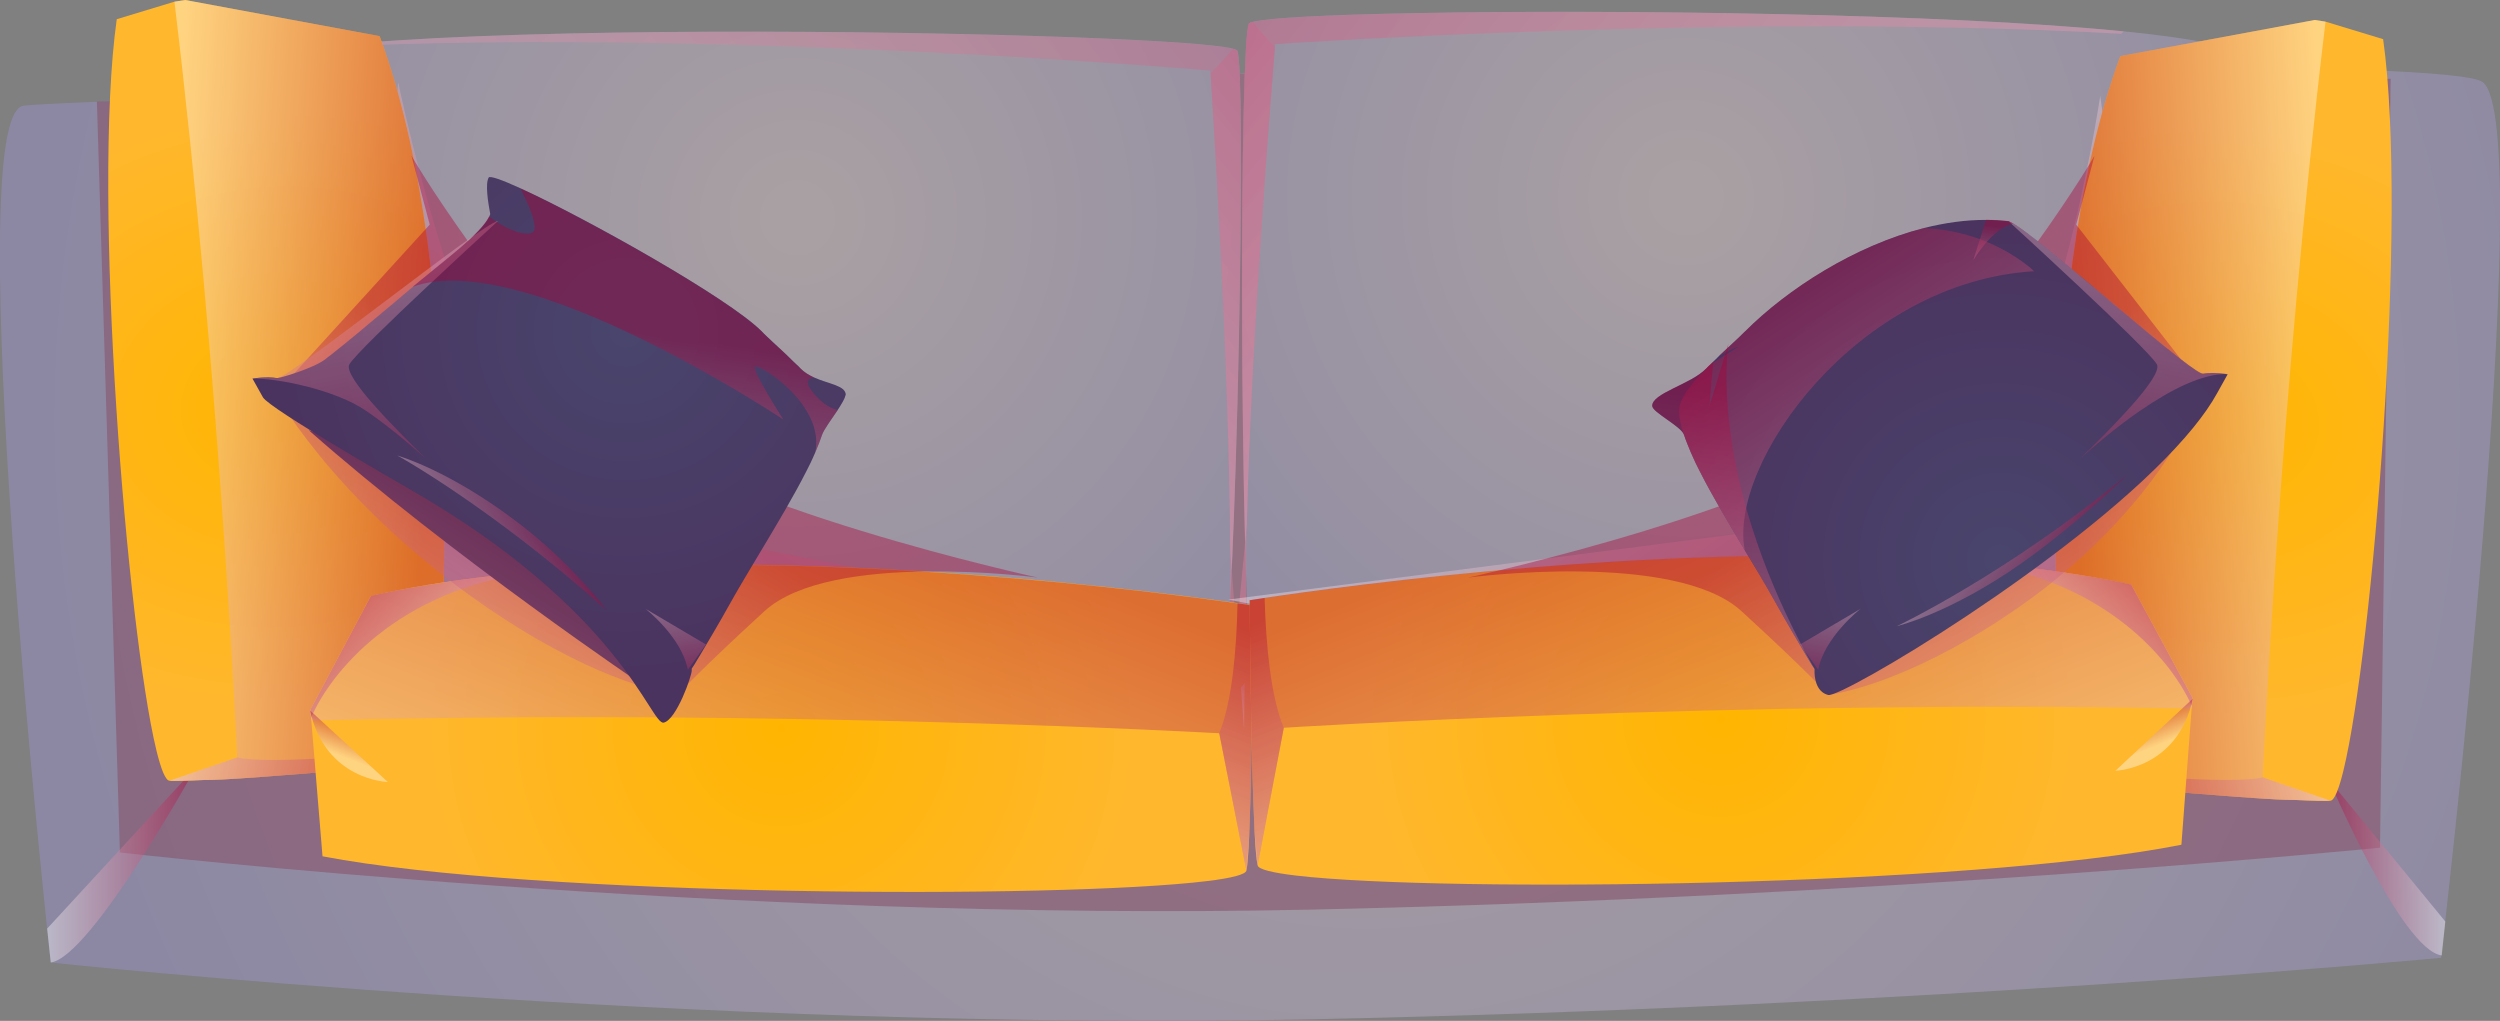 <?xml version="1.0" encoding="UTF-8"?>
<svg xmlns="http://www.w3.org/2000/svg" xmlns:xlink="http://www.w3.org/1999/xlink" viewBox="0 0 222.7 90.94">
  <rect x="0" y="0" width="222.7" height="90.94" fill="#808080" stroke="none"/>
  <defs>
    <style>
      .cls-1 {
        fill: url(#_Áåçûìÿííûé_ãðàäèåíò_271-16);
      }

      .cls-1, .cls-2, .cls-3, .cls-4, .cls-5, .cls-6, .cls-7, .cls-8, .cls-9, .cls-10, .cls-11, .cls-12, .cls-13, .cls-14, .cls-15, .cls-16, .cls-17, .cls-18, .cls-19, .cls-20, .cls-21, .cls-22, .cls-23, .cls-24, .cls-25, .cls-26, .cls-27, .cls-28, .cls-29, .cls-30, .cls-31, .cls-32, .cls-33, .cls-34 {
        mix-blend-mode: multiply;
      }

      .cls-1, .cls-2, .cls-3, .cls-4, .cls-5, .cls-7, .cls-8, .cls-9, .cls-10, .cls-11, .cls-12, .cls-13, .cls-14, .cls-15, .cls-16, .cls-17, .cls-18, .cls-19, .cls-21, .cls-22, .cls-23, .cls-24, .cls-26, .cls-27, .cls-28, .cls-29, .cls-30, .cls-31, .cls-32, .cls-34 {
        opacity: .4;
      }

      .cls-2 {
        fill: url(#_Áåçûìÿííûé_ãðàäèåíò_271-32);
      }

      .cls-3 {
        fill: url(#_Áåçûìÿííûé_ãðàäèåíò_271-31);
      }

      .cls-35 {
        fill: url(#_Áåçûìÿííûé_ãðàäèåíò_42-2);
      }

      .cls-4 {
        fill: url(#_Áåçûìÿííûé_ãðàäèåíò_271-7);
      }

      .cls-5 {
        fill: url(#_Áåçûìÿííûé_ãðàäèåíò_271-21);
      }

      .cls-6 {
        fill: url(#_Áåçûìÿííûé_ãðàäèåíò_271-19);
      }

      .cls-6, .cls-20, .cls-25 {
        opacity: .6;
      }

      .cls-7 {
        fill: url(#_Áåçûìÿííûé_ãðàäèåíò_271-30);
      }

      .cls-36 {
        fill: url(#_Áåçûìÿííûé_ãðàäèåíò_42);
      }

      .cls-8 {
        fill: url(#_Áåçûìÿííûé_ãðàäèåíò_271-9);
      }

      .cls-9 {
        fill: url(#_Áåçûìÿííûé_ãðàäèåíò_271-12);
      }

      .cls-10 {
        fill: url(#_Áåçûìÿííûé_ãðàäèåíò_271-5);
      }

      .cls-11 {
        fill: url(#_Áåçûìÿííûé_ãðàäèåíò_271-28);
      }

      .cls-37 {
        fill: #39274c;
      }

      .cls-38 {
        fill: url(#_Áåçûìÿííûé_ãðàäèåíò_215-2);
      }

      .cls-39 {
        isolation: isolate;
      }

      .cls-12 {
        fill: url(#_Áåçûìÿííûé_ãðàäèåíò_271-10);
      }

      .cls-40 {
        fill: url(#_Áåçûìÿííûé_ãðàäèåíò_42-4);
      }

      .cls-13 {
        fill: url(#_Áåçûìÿííûé_ãðàäèåíò_271);
      }

      .cls-14 {
        fill: url(#_Áåçûìÿííûé_ãðàäèåíò_271-22);
      }

      .cls-15 {
        fill: url(#_Áåçûìÿííûé_ãðàäèåíò_271-11);
      }

      .cls-16 {
        fill: url(#_Áåçûìÿííûé_ãðàäèåíò_271-20);
      }

      .cls-41 {
        fill: url(#_Áåçûìÿííûé_ãðàäèåíò_9-2);
      }

      .cls-17 {
        fill: url(#_Áåçûìÿííûé_ãðàäèåíò_271-33);
      }

      .cls-18 {
        fill: url(#_Áåçûìÿííûé_ãðàäèåíò_271-2);
      }

      .cls-42 {
        fill: url(#_Áåçûìÿííûé_ãðàäèåíò_9);
      }

      .cls-19 {
        fill: url(#_Áåçûìÿííûé_ãðàäèåíò_271-23);
      }

      .cls-20 {
        fill: url(#_Áåçûìÿííûé_ãðàäèåíò_271-15);
      }

      .cls-43 {
        fill: url(#_Áåçûìÿííûé_ãðàäèåíò_42-3);
      }

      .cls-21 {
        fill: url(#_Áåçûìÿííûé_ãðàäèåíò_271-24);
      }

      .cls-44 {
        fill: url(#_Áåçûìÿííûé_ãðàäèåíò_215-3);
      }

      .cls-22 {
        fill: url(#_Áåçûìÿííûé_ãðàäèåíò_271-4);
      }

      .cls-23 {
        fill: url(#_Áåçûìÿííûé_ãðàäèåíò_271-14);
      }

      .cls-45 {
        fill: url(#_Áåçûìÿííûé_ãðàäèåíò_215);
      }

      .cls-24 {
        fill: url(#_Áåçûìÿííûé_ãðàäèåíò_271-8);
      }

      .cls-25 {
        fill: #88546d;
      }

      .cls-26 {
        fill: url(#_Áåçûìÿííûé_ãðàäèåíò_271-26);
      }

      .cls-27 {
        fill: url(#_Áåçûìÿííûé_ãðàäèåíò_271-27);
      }

      .cls-28 {
        fill: url(#_Áåçûìÿííûé_ãðàäèåíò_271-17);
      }

      .cls-29 {
        fill: url(#_Áåçûìÿííûé_ãðàäèåíò_271-25);
      }

      .cls-30 {
        fill: url(#_Áåçûìÿííûé_ãðàäèåíò_271-6);
      }

      .cls-31 {
        fill: url(#_Áåçûìÿííûé_ãðàäèåíò_271-18);
      }

      .cls-32 {
        fill: url(#_Áåçûìÿííûé_ãðàäèåíò_271-13);
      }

      .cls-33 {
        fill: url(#_Áåçûìÿííûé_ãðàäèåíò_271-3);
        opacity: .5;
      }

      .cls-34 {
        fill: url(#_Áåçûìÿííûé_ãðàäèåíò_271-29);
      }
    </style>
    <radialGradient id="_Áåçûìÿííûé_ãðàäèåíò_215" data-name="Áåçûìÿííûé ãðàäèåíò 215" cx="121.81" cy="37.36" fx="121.81" fy="37.36" r="120.15" gradientUnits="userSpaceOnUse">
      <stop offset=".03" stop-color="#a9a0a3"/>
      <stop offset=".99" stop-color="#8c88a3"/>
    </radialGradient>
    <radialGradient id="_Áåçûìÿííûé_ãðàäèåíò_215-2" data-name="Áåçûìÿííûé ãðàäèåíò 215" cx="71.04" cy="19.4" fx="71.04" fy="19.4" r="67.09" xlink:href="#_Áåçûìÿííûé_ãðàäèåíò_215"/>
    <linearGradient id="_Áåçûìÿííûé_ãðàäèåíò_271" data-name="Áåçûìÿííûé ãðàäèåíò 271" x1="-24.58" y1="108.51" x2="198.97" y2="-68.43" gradientUnits="userSpaceOnUse">
      <stop offset="0" stop-color="#fff"/>
      <stop offset=".98" stop-color="#aa0038"/>
    </linearGradient>
    <linearGradient id="_Áåçûìÿííûé_ãðàäèåíò_271-2" data-name="Áåçûìÿííûé ãðàäèåíò 271" x1="57.28" y1="69.1" x2="164.43" y2="-15.71" xlink:href="#_Áåçûìÿííûé_ãðàäèåíò_271"/>
    <radialGradient id="_Áåçûìÿííûé_ãðàäèåíò_215-3" data-name="Áåçûìÿííûé ãðàäèåíò 215" cx="-1374.33" cy="5.13" fx="-1374.33" fy="5.13" r="67.1" gradientTransform="translate(-1223.82 -11.75) rotate(-178.99) scale(1 -1)" xlink:href="#_Áåçûìÿííûé_ãðàäèåíò_215"/>
    <linearGradient id="_Áåçûìÿííûé_ãðàäèåíò_271-3" data-name="Áåçûìÿííûé ãðàäèåíò 271" x1="-1469.96" y1="94.25" x2="-1246.39" y2="-82.7" gradientTransform="translate(-1223.82 -11.75) rotate(-178.99) scale(1 -1)" xlink:href="#_Áåçûìÿííûé_ãðàäèåíò_271"/>
    <linearGradient id="_Áåçûìÿííûé_ãðàäèåíò_271-4" data-name="Áåçûìÿííûé ãðàäèåíò 271" x1="-1388.09" y1="54.83" x2="-1280.94" y2="-29.98" gradientTransform="translate(-1223.82 -11.75) rotate(-178.99) scale(1 -1)" xlink:href="#_Áåçûìÿííûé_ãðàäèåíò_271"/>
    <linearGradient id="_Áåçûìÿííûé_ãðàäèåíò_271-5" data-name="Áåçûìÿííûé ãðàäèåíò 271" x1="143.3" y1="23.76" x2="180.4" y2="77.73" xlink:href="#_Áåçûìÿííûé_ãðàäèåíò_271"/>
    <linearGradient id="_Áåçûìÿííûé_ãðàäèåíò_271-6" data-name="Áåçûìÿííûé ãðàäèåíò 271" x1="88.75" y1="5.79" x2="45.38" y2="83.45" xlink:href="#_Áåçûìÿííûé_ãðàäèåíò_271"/>
    <linearGradient id="_Áåçûìÿííûé_ãðàäèåíò_271-7" data-name="Áåçûìÿííûé ãðàäèåíò 271" x1="4.2" y1="77.03" x2="17.49" y2="77.03" xlink:href="#_Áåçûìÿííûé_ãðàäèåíò_271"/>
    <linearGradient id="_Áåçûìÿííûé_ãðàäèåíò_271-8" data-name="Áåçûìÿííûé ãðàäèåíò 271" x1="-1135.66" y1="77.27" x2="-1125.28" y2="77.27" gradientTransform="translate(-917.83) rotate(-180) scale(1 -1)" xlink:href="#_Áåçûìÿííûé_ãðàäèåíò_271"/>
    <radialGradient id="_Áåçûìÿííûé_ãðàäèåíò_42" data-name="Áåçûìÿííûé ãðàäèåíò 42" cx="424.53" cy="-469.88" fx="424.53" fy="-469.88" r="31.52" gradientTransform="translate(696.8 -272.18) rotate(95.03) scale(.83 -1)" gradientUnits="userSpaceOnUse">
      <stop offset="0" stop-color="#ffb500"/>
      <stop offset="1" stop-color="#ffb72d"/>
    </radialGradient>
    <linearGradient id="_Áåçûìÿííûé_ãðàäèåíò_271-9" data-name="Áåçûìÿííûé ãðàäèåíò 271" x1="-1204.23" y1="36.46" x2="-1179.67" y2="37.96" gradientTransform="translate(-995.79) rotate(-180) scale(1 -1)" xlink:href="#_Áåçûìÿííûé_ãðàäèåíò_271"/>
    <linearGradient id="_Áåçûìÿííûé_ãðàäèåíò_271-10" data-name="Áåçûìÿííûé ãðàäèåíò 271" x1="458.37" y1="-450.3" x2="469.34" y2="-478.36" gradientTransform="translate(696.8 -272.18) rotate(95.03) scale(.83 -1)" xlink:href="#_Áåçûìÿííûé_ãðàäèåíò_271"/>
    <radialGradient id="_Áåçûìÿííûé_ãðàäèåíò_42-2" data-name="Áåçûìÿííûé ãðàäèåíò 42" cx="551.58" cy="-1683.78" fx="551.58" fy="-1683.78" r="31.52" gradientTransform="translate(-1692.59 -272.18) rotate(84.97) scale(.83 1)" xlink:href="#_Áåçûìÿííûé_ãðàäèåíò_42"/>
    <linearGradient id="_Áåçûìÿííûé_ãðàäèåíò_271-11" data-name="Áåçûìÿííûé ãðàäèåíò 271" x1="14.25" y1="34.68" x2="38.81" y2="36.18" xlink:href="#_Áåçûìÿííûé_ãðàäèåíò_271"/>
    <linearGradient id="_Áåçûìÿííûé_ãðàäèåíò_271-12" data-name="Áåçûìÿííûé ãðàäèåíò 271" x1="585.43" y1="-1664.2" x2="596.4" y2="-1692.25" gradientTransform="translate(-1692.59 -272.18) rotate(84.97) scale(.83 1)" xlink:href="#_Áåçûìÿííûé_ãðàäèåíò_271"/>
    <radialGradient id="_Áåçûìÿííûé_ãðàäèåíò_42-3" data-name="Áåçûìÿííûé ãðàäèåíò 42" cx="69.61" cy="64.87" fx="69.61" fy="64.87" r="31.41" gradientTransform="matrix(1,0,0,1,0,0)" xlink:href="#_Áåçûìÿííûé_ãðàäèåíò_42"/>
    <linearGradient id="_Áåçûìÿííûé_ãðàäèåíò_271-13" data-name="Áåçûìÿííûé ãðàäèåíò 271" x1="59.84" y1="94.68" x2="79.65" y2="44.01" xlink:href="#_Áåçûìÿííûé_ãðàäèåíò_271"/>
    <linearGradient id="_Áåçûìÿííûé_ãðàäèåíò_271-14" data-name="Áåçûìÿííûé ãðàäèåíò 271" x1="103.28" y1="84.45" x2="114.25" y2="56.4" xlink:href="#_Áåçûìÿííûé_ãðàäèåíò_271"/>
    <linearGradient id="_Áåçûìÿííûé_ãðàäèåíò_271-15" data-name="Áåçûìÿííûé ãðàäèåíò 271" x1="44.83" y1="63.72" x2="27.68" y2="48.54" xlink:href="#_Áåçûìÿííûé_ãðàäèåíò_271"/>
    <linearGradient id="_Áåçûìÿííûé_ãðàäèåíò_271-16" data-name="Áåçûìÿííûé ãðàäèåíò 271" x1="30.69" y1="67.49" x2="31.73" y2="64.82" xlink:href="#_Áåçûìÿííûé_ãðàäèåíò_271"/>
    <radialGradient id="_Áåçûìÿííûé_ãðàäèåíò_42-4" data-name="Áåçûìÿííûé ãðàäèåíò 42" cx="-1280.96" cy="68.74" fx="-1280.96" fy="68.74" r="31.41" gradientTransform="translate(-1128.1 4.48) rotate(179.59) scale(1 -1)" xlink:href="#_Áåçûìÿííûé_ãðàäèåíò_42"/>
    <linearGradient id="_Áåçûìÿííûé_ãðàäèåíò_271-17" data-name="Áåçûìÿííûé ãðàäèåíò 271" x1="-1290.73" y1="98.55" x2="-1270.92" y2="47.88" gradientTransform="translate(-1128.1 4.48) rotate(179.59) scale(1 -1)" xlink:href="#_Áåçûìÿííûé_ãðàäèåíò_271"/>
    <linearGradient id="_Áåçûìÿííûé_ãðàäèåíò_271-18" data-name="Áåçûìÿííûé ãðàäèåíò 271" x1="-1247.29" y1="88.32" x2="-1236.32" y2="60.26" gradientTransform="translate(-1128.1 4.48) rotate(179.59) scale(1 -1)" xlink:href="#_Áåçûìÿííûé_ãðàäèåíò_271"/>
    <linearGradient id="_Áåçûìÿííûé_ãðàäèåíò_271-19" data-name="Áåçûìÿííûé ãðàäèåíò 271" x1="-1305.74" y1="67.59" x2="-1322.89" y2="52.41" gradientTransform="translate(-1128.1 4.48) rotate(179.59) scale(1 -1)" xlink:href="#_Áåçûìÿííûé_ãðàäèåíò_271"/>
    <linearGradient id="_Áåçûìÿííûé_ãðàäèåíò_271-20" data-name="Áåçûìÿííûé ãðàäèåíò 271" x1="-1319.89" y1="71.37" x2="-1318.84" y2="68.69" gradientTransform="translate(-1128.1 4.48) rotate(179.59) scale(1 -1)" xlink:href="#_Áåçûìÿííûé_ãðàäèåíò_271"/>
    <linearGradient id="_Áåçûìÿííûé_ãðàäèåíò_271-21" data-name="Áåçûìÿííûé ãðàäèåíò 271" x1="106.15" y1="66.6" x2="115.72" y2="59.02" xlink:href="#_Áåçûìÿííûé_ãðàäèåíò_271"/>
    <linearGradient id="_Áåçûìÿííûé_ãðàäèåíò_271-22" data-name="Áåçûìÿííûé ãðàäèåíò 271" x1="-73.33" y1="-2089.53" x2="-100.25" y2="-2054.64" gradientTransform="translate(-1800.83 -564.81) rotate(109.96)" xlink:href="#_Áåçûìÿííûé_ãðàäèåíò_271"/>
    <radialGradient id="_Áåçûìÿííûé_ãðàäèåíò_9" data-name="Áåçûìÿííûé ãðàäèåíò 9" cx="-97.79" cy="-2069.95" fx="-97.79" fy="-2069.95" r="29.58" gradientTransform="translate(-1800.83 -564.81) rotate(109.96)" gradientUnits="userSpaceOnUse">
      <stop offset=".02" stop-color="#49456c"/>
      <stop offset=".99" stop-color="#4a335f"/>
    </radialGradient>
    <linearGradient id="_Áåçûìÿííûé_ãðàäèåíò_271-23" data-name="Áåçûìÿííûé ãðàäèåíò 271" x1="-1483.31" y1="-1830.6" x2="-1478.43" y2="-1868.84" gradientTransform="translate(-1161.52 -1917.67) rotate(-176.04)" xlink:href="#_Áåçûìÿííûé_ãðàäèåíò_271"/>
    <linearGradient id="_Áåçûìÿííûé_ãðàäèåíò_271-24" data-name="Áåçûìÿííûé ãðàäèåíò 271" x1="-1458.48" y1="-1871.82" x2="-1456.97" y2="-1883.66" gradientTransform="translate(-1161.52 -1917.67) rotate(-176.04)" xlink:href="#_Áåçûìÿííûé_ãðàäèåíò_271"/>
    <linearGradient id="_Áåçûìÿííûé_ãðàäèåíò_271-25" data-name="Áåçûìÿííûé ãðàäèåíò 271" x1="-1469.64" y1="-1846.76" x2="-1469.98" y2="-1840.56" gradientTransform="translate(-1161.52 -1917.67) rotate(-176.04)" xlink:href="#_Áåçûìÿííûé_ãðàäèåíò_271"/>
    <linearGradient id="_Áåçûìÿííûé_ãðàäèåíò_271-26" data-name="Áåçûìÿííûé ãðàäèåíò 271" x1="184.1" y1="60.79" x2="158.24" y2="21.15" xlink:href="#_Áåçûìÿííûé_ãðàäèåíò_271"/>
    <linearGradient id="_Áåçûìÿííûé_ãðàäèåíò_271-27" data-name="Áåçûìÿííûé ãðàäèåíò 271" x1="-1446.86" y1="-1901.66" x2="-1449.34" y2="-1856.53" gradientTransform="translate(-1161.52 -1917.67) rotate(-176.04)" xlink:href="#_Áåçûìÿííûé_ãðàäèåíò_271"/>
    <linearGradient id="_Áåçûìÿííûé_ãðàäèåíò_271-28" data-name="Áåçûìÿííûé ãðàäèåíò 271" x1="-100.69" y1="-2062.93" x2="-97.45" y2="-2075.37" gradientTransform="translate(-1800.83 -564.81) rotate(109.96)" xlink:href="#_Áåçûìÿííûé_ãðàäèåíò_271"/>
    <linearGradient id="_Áåçûìÿííûé_ãðàäèåíò_271-29" data-name="Áåçûìÿííûé ãðàäèåíò 271" x1="579.01" y1="-292.9" x2="552.09" y2="-258" gradientTransform="translate(112.58 -564.81) rotate(70.04) scale(1 -1)" xlink:href="#_Áåçûìÿííûé_ãðàäèåíò_271"/>
    <radialGradient id="_Áåçûìÿííûé_ãðàäèåíò_9-2" data-name="Áåçûìÿííûé ãðàäèåíò 9" cx="55.76" cy="29.5" fx="55.76" fy="29.5" r="31.29" gradientTransform="matrix(1,0,0,1,0,0)" xlink:href="#_Áåçûìÿííûé_ãðàäèåíò_9"/>
    <linearGradient id="_Áåçûìÿííûé_ãðàäèåíò_271-30" data-name="Áåçûìÿííûé ãðàäèåíò 271" x1="422.45" y1="-1962.84" x2="427.32" y2="-2001.08" gradientTransform="translate(-526.73 -1917.67) rotate(-3.96) scale(1 -1)" xlink:href="#_Áåçûìÿííûé_ãðàäèåíò_271"/>
    <linearGradient id="_Áåçûìÿííûé_ãðàäèåíò_271-31" data-name="Áåçûìÿííûé ãðàäèåíò 271" x1="448.46" y1="-2003.9" x2="449.97" y2="-2015.75" gradientTransform="translate(-526.73 -1917.67) rotate(-3.96) scale(1 -1)" xlink:href="#_Áåçûìÿííûé_ãðàäèåíò_271"/>
    <linearGradient id="_Áåçûìÿííûé_ãðàäèåíò_271-32" data-name="Áåçûìÿííûé ãðàäèåíò 271" x1="-1827.86" y1="-1503.87" x2="-1824.9" y2="-1515.24" gradientTransform="translate(-1947.43 -1236.4) rotate(-107.6) scale(1 -1)" xlink:href="#_Áåçûìÿííûé_ãðàäèåíò_271"/>
    <linearGradient id="_Áåçûìÿííûé_ãðàäèåíò_271-33" data-name="Áåçûìÿííûé ãðàäèåíò 271" x1="52.82" y1="53.98" x2="55.92" y2="29.1" xlink:href="#_Áåçûìÿííûé_ãðàäèåíò_271"/>
  </defs>
  <g class="cls-39">
    <g id="Layer_1" data-name="Layer 1">
      <g>
        <g>
          <path class="cls-45" d="m221.16,7.31c4.99,3.93-3.71,78.01-3.71,78.01,0,0-45.94,4.36-100.74,5.48-54.8,1.12-112.19-5.06-112.19-5.06,0,0-8.3-75.55-2.42-76.32,7.51-.99,214.06-6.04,219.05-2.11Z"/>
          <path class="cls-25" d="m8.63,9.04l2.05,66.9s54.25,6.22,106.07,5.09c51.82-1.13,95.26-5.52,95.26-5.52l.95-68.49-103.55-.47L8.63,9.04Z"/>
          <g>
            <path class="cls-38" d="m109.72,50.76c-.05,1.1-.1,2.17-.15,3.2v.04c-.39,7.68-.87,13.31-1.42,13.89-1.86,1.97-85.89-.7-85.89-.7,0,0-4.5-55.94-1.46-61,.65-1.07,5-1.84,11.47-2.37,16.19-1.33,45.62-1.16,63.32-.5,7.46.28,12.84.64,14.26,1.02.21.06.34.11.37.17.2.36.3,3.36.32,7.88h0c.05,9.56-.26,25.89-.81,38.37Z"/>
            <path class="cls-13" d="m109.72,50.76l.81,10.51c-.73.73-1.18-.37-1.03-4.76.03-.79.05-1.63.06-2.5v-.04c.03-1.54.03-3.19.02-4.92-.08-16.37-1.57-39.8-1.75-42.5-.01-.17-.02-.26-.02-.26,0,0-41.05-3.56-75.34-2.25l-.21-.21c16.19-1.33,45.62-1.16,63.32-.5,7.46.28,12.84.64,14.26,1.02.21.06.34.11.37.17.2.36.3,3.36.32,7.88h0c.05,9.56-.26,25.89-.81,38.37Z"/>
            <path class="cls-18" d="m109.72,50.76l-.13-1.72c-.08-16.37-1.57-39.8-1.75-42.5.55-.56,1.24-1.29,2-2.2.21.06.34.11.37.17.2.36.3,3.36.32,7.88h0c.05,9.56-.26,25.89-.81,38.37Z"/>
          </g>
          <g>
            <path class="cls-44" d="m110.91,48.37c.03,1.1.06,2.17.1,3.2v.04c.25,7.69.63,13.32,1.17,13.91,1.82,2,85.89.82,85.89.82,0,0,5.49-55.86,2.54-60.97-.63-1.08-4.97-1.93-11.42-2.58-16.16-1.61-45.59-1.96-63.3-1.62-7.46.14-12.85.41-14.27.77-.22.05-.34.1-.37.16-.2.36-.36,3.36-.46,7.88h0c-.22,9.55-.19,25.89.13,38.38Z"/>
            <path class="cls-33" d="m110.91,48.37l-1,10.49c.72.75,1.18-.35,1.11-4.74-.01-.79-.02-1.63-.02-2.51v-.04c0-1.54.02-3.19.07-4.92.37-16.37,2.28-39.76,2.5-42.46.01-.17.02-.26.02-.26,0,0,41.1-2.83,75.37-.92l.22-.21c-16.16-1.61-45.59-1.96-63.3-1.62-7.46.14-12.85.41-14.27.77-.22.05-.34.1-.37.16-.2.36-.36,3.36-.46,7.88h0c-.22,9.55-.19,25.89.13,38.38Z"/>
            <path class="cls-22" d="m110.91,48.37l.16-1.72c.37-16.37,2.28-39.76,2.5-42.46-.54-.57-1.22-1.31-1.96-2.24-.22.05-.34.1-.37.16-.2.36-.36,3.36-.46,7.88h0c-.22,9.55-.19,25.89.13,38.38Z"/>
          </g>
          <path class="cls-10" d="m172.66,45.26c9.84-5.62,14.43-36.73,14.43-36.73l8.34,61.47-86.02-16.59,63.25-8.15Z"/>
          <path class="cls-30" d="m52.06,45.82c-9.84-5.62-16.59-38.51-16.59-38.51l-5.34,59.6,82.09-9.28-60.16-11.81Z"/>
          <path class="cls-4" d="m4.52,85.74c3.59-.47,12.96-17.43,12.96-17.43l-13.28,14.41.32,3.02Z"/>
          <path class="cls-24" d="m217.51,85.11c-3.59-.47-10.06-15.67-10.06-15.67l10.38,12.65-.32,3.02Z"/>
          <g>
            <path class="cls-36" d="m184.02,69.71c19.8,1.74,19.49,1.51,20.38,1.55h.06c1.52.08,2.65.11,3.13.07.36-.03.76-1.02,1.18-2.76,2.57-10.64,5.76-49.16,3.52-65.08l-5.13-1.56-.96-.15-17.32,3.22c-8.01,21.57-5.51,56.92-4.95,63.6.06.63.09,1.01.1,1.09v.02Z"/>
            <path class="cls-8" d="m184.02,69.71c19.8,1.74,19.49,1.51,20.38,1.55h.06s3.13.07,3.13.07l-6.03-2.08s1.52-33.51,5.6-67.32l-.96-.15-17.32,3.22c-8.01,21.57-5.51,56.92-4.95,63.6,0,.09.02.18.02.26.01.11.02.2.02.29.02.19.03.33.04.42,0,.06,0,.1.01.12v.02Z"/>
            <path class="cls-12" d="m184.02,69.71c19.8,1.74,19.49,1.51,20.38,1.55h.06c1.52.08,2.65.11,3.13.07l-6.03-2.08c-2.86.69-13.44-.36-17.63-.65,0,.09.02.18.02.26.01.11.02.2.02.29.02.19.03.33.04.42,0,.06,0,.1.01.12v.02Z"/>
          </g>
          <g>
            <path class="cls-35" d="m38.67,67.93c-19.8,1.74-19.49,1.51-20.38,1.55h-.06c-1.52.08-2.65.11-3.13.07-.36-.03-.76-1.02-1.18-2.76-2.57-10.64-5.76-49.16-3.52-65.08L15.54.15l.96-.15,17.32,3.22c8.01,21.57,5.51,56.92,4.95,63.6-.06.63-.09,1.01-.1,1.09v.02Z"/>
            <path class="cls-15" d="m38.67,67.93c-19.8,1.74-19.49,1.51-20.38,1.55h-.06s-3.13.07-3.13.07l6.03-2.08S19.62,33.96,15.54.15l.96-.15,17.32,3.22c8.01,21.57,5.51,56.92,4.95,63.6,0,.09-.02.18-.02.26-.01.11-.02.2-.02.29-.02.19-.03.33-.04.42,0,.06,0,.1-.01.12v.02Z"/>
            <path class="cls-9" d="m38.67,67.93c-19.8,1.74-19.49,1.51-20.38,1.55h-.06c-1.52.08-2.65.11-3.13.07l6.03-2.08c2.86.69,13.44-.36,17.63-.65,0,.09-.02.18-.02.26-.01.11-.02.2-.02.29-.02.19-.03.33-.04.42,0,.06,0,.1-.01.12v.02Z"/>
          </g>
          <g>
            <path class="cls-43" d="m111.57,53.93s0,13.83-.29,20.44v.06c-.07,1.52-.15,2.65-.25,3.12-.07.35-1.32.67-3.45.93-13.1,1.62-59.89,1.43-78.85-2.2l-1-12.1-.08-.97,5.38-10.12c26.86-6.09,69.22-.5,77.21.64.75.11,1.21.18,1.3.19h.02Z"/>
            <path class="cls-32" d="m111.57,53.93s0,13.83-.29,20.44v.06l-.25,3.12-2.42-12.23s-39.68-2.24-80.88-1.13l-.02-.25-.06-.72,5.38-10.12s.08-.02.12-.03c1.32-.3,2.69-.57,4.07-.8,3.35-.58,6.88-1.02,10.51-1.32,25.49-2.17,55.87,1.85,62.51,2.8.11.02.21.03.31.04.13.02.24.04.35.05.23.03.39.06.51.08.07.01.12.02.14.02h.02Z"/>
            <path class="cls-23" d="m111.57,53.93s0,13.83-.29,20.44v.06c-.07,1.52-.15,2.65-.25,3.12l-2.42-12.23c1.14-2.79,1.54-7.38,1.63-11.58.11.02.21.03.31.04.13.02.24.04.35.05.23.03.39.06.51.08.07.01.12.02.14.02h.02Z"/>
            <path class="cls-20" d="m47.74,50.93c-12.51,1.55-18.38,9.17-20.02,12.99l-.06-.72,5.38-10.12s.08-.02.12-.03c1.32-.3,2.69-.57,4.07-.8,3.35-.58,6.88-1.02,10.51-1.32Z"/>
            <path class="cls-1" d="m27.62,63.29c1.37,6.24,6.93,6.37,6.93,6.37l-6.93-6.37Z"/>
          </g>
          <g>
            <path class="cls-40" d="m111.32,53.48s.1,13.83.43,20.43v.06c.08,1.52.17,2.65.28,3.12.07.35,1.32.66,3.46.91,13.11,1.53,59.89,1.01,78.83-2.75l.91-12.11.08-.97-5.45-10.08c-26.9-5.9-69.22-.01-77.2,1.19-.75.12-1.2.18-1.3.2h-.02Z"/>
            <path class="cls-28" d="m111.32,53.47s.1,13.83.43,20.43v.06s.28,3.12.28,3.12l2.33-12.25s39.66-2.52,80.87-1.71l.02-.25.06-.72-5.45-10.08s-.08-.02-.12-.03c-1.32-.29-2.69-.55-4.08-.77-3.35-.56-6.88-.97-10.52-1.25-25.5-1.99-55.85,2.24-62.49,3.24-.11.02-.21.03-.31.05-.13.02-.24.04-.35.05-.23.03-.39.06-.51.08-.07.01-.12.02-.14.02h-.02Z"/>
            <path class="cls-31" d="m111.32,53.48s.1,13.83.43,20.43v.06c.08,1.52.17,2.65.28,3.12l2.33-12.25c-1.16-2.78-1.59-7.37-1.71-11.57-.11.02-.21.03-.31.05-.13.02-.24.04-.35.05-.23.03-.39.06-.51.08-.07.01-.12.02-.14.02h-.02Z"/>
            <path class="cls-6" d="m175.13,50.03c12.52,1.46,18.44,9.04,20.11,12.85l.06-.72-5.45-10.08s-.08-.02-.12-.03c-1.32-.29-2.69-.55-4.08-.77-3.35-.56-6.88-.97-10.52-1.25Z"/>
            <path class="cls-16" d="m195.33,62.24c-1.33,6.25-6.89,6.42-6.89,6.42l6.89-6.42Z"/>
          </g>
          <path class="cls-5" d="m110.88,60.82l-.06,4.11-.28-3.67c.1-.11.22-.25.34-.44Z"/>
        </g>
        <g>
          <path class="cls-14" d="m186.58,13.87c-2.8,4.82-11.26,16.85-18.32,23.52-8.11,7.67-37.48,14.06-37.48,14.06,0,0,18.42-2.45,24.36,3,5.95,5.45,7.73,7.45,7.73,7.45,0,0,5.48-.59,14.04-5.88,15.55-9.61,19.42-21.36,19.42-21.36l-11.38-14.65,1.63-6.14Z"/>
          <path class="cls-42" d="m161.64,59.73h0c0-.08,0-.13,0-.13v-.02s-.02,0-.02-.02c-.09-.11-.32-.48-.66-1.06-.63-1.07-1.68-2.82-2.85-4.92h0c-.78-1.4-1.71-2.95-2.68-4.55-1.42-2.37-2.9-4.85-4.02-7.06-.13-.26-.25-.5-.37-.74-.3-.64-.56-1.24-.78-1.81-.09-.24-.18-.47-.25-.69-.27-.77-2.8-1.99-2.83-2.56-.04-1.14,3.39-1.91,4.79-3.32.13-.14.26-.27.41-.4.01-.02.04-.04.06-.06.06-.05.11-.11.16-.16.17-.17.36-.33.53-.52.02-.02.05-.05.07-.07.21-.19.41-.39.62-.58.03-.03.06-.05.09-.08.36-.34.72-.67,1.09-1.02.13-.13.27-.27.4-.4,0,0,0,0,0,0h.01c3.86-3.87,9.87-7.69,15.99-9.25,1.84-.46,3.7-.73,5.51-.72.68,0,1.32.04,1.97.11h.03s.04.01.04.01c.09.03.2.09.34.17.04.02.1.05.15.08,1.16.73,3.69,2.81,6.46,5.12.2.17.4.33.59.49.02.03.05.05.07.07.22.19.45.38.68.57.4.33.79.67,1.18,1,.13.11.25.21.38.31,1.85,1.56,3.62,3.04,4.99,4.11.17.14.34.27.5.39,1.05.81,1.77,1.3,1.96,1.27.93-.17,2.19.05,2.19.05l-.93,1.67c-.54.99-1.27,2.02-2.13,3.08-.49.6-1.02,1.21-1.59,1.82-9.55,10.31-29.75,22.27-30.93,22-1.15-.28-1.24-1.72-1.22-2.16Z"/>
          <path class="cls-19" d="m178.89,19.69c1.38.17,16.42,13.77,17.36,13.59.94-.16,2.19.04,2.19.04-2.24-.07-5.13,1.43-7.77,3.25-.07.04-.13.09-.2.13-2.06,1.44-3.96,3.06-5.27,4.24,1.36-1.3,3.22-3.15,4.68-4.81.02-.02.03-.03.04-.04,1.47-1.66,2.51-3.12,2.21-3.64-.83-1.45-13.24-12.77-13.24-12.77Z"/>
          <path class="cls-21" d="m161.97,59.68c.51-2.9,3.77-5.45,3.77-5.45l-5.39,3.18,1.62,2.27Z"/>
          <path class="cls-29" d="m175.79,23.15l1.13-3.57c.67,0,1.32.04,1.97.11h.03s.42.23.42.23c-1.88.4-3.54,3.23-3.54,3.23Z"/>
          <path class="cls-26" d="m155.43,49.04c-1.42-2.37-2.9-4.85-4.02-7.06-.13-.26-.25-.5-.37-.74-.3-.64-.56-1.24-.78-1.81-.09-.24-.18-.47-.25-.69-.27-.77-.42-1.45-.44-2.03-.04-1.14,1-2.44,2.4-3.86.13-.14.26-.27.41-.4,1.35-.86,2.42-1.53,2.42-1.53.02-.09-.69.26-1.67.8.02-.02.05-.05.07-.07.21-.19.41-.39.62-.58.03-.03.06-.05.09-.08.36-.34.72-.67,1.09-1.02.13-.13.27-.27.4-.4,0,0,0,0,0,0h.01c3.86-3.87,9.87-7.69,15.99-9.25,1.92.08,3.59.48,4.98.99.21.08.42.16.61.24,2.71,1.13,4.21,2.61,4.21,2.61-15.81.95-27.32,17.19-25.77,24.9Z"/>
          <path class="cls-27" d="m147.18,36.17c-.04-1.15,3.39-1.91,4.79-3.32.15-.15.3-.31.47-.46.06-.05.11-.11.17-.16l-.34,3.96,1.56-5.13.14-.47s-.03.13-.05.39c-.23,2.06-.91,12.17,6.51,26.39.1.19.2.38.3.57.29.54.59,1.08.9,1.63-.08-.11-.31-.48-.66-1.06-.63-1.07-1.68-2.82-2.85-4.92h0c-1.93-3.45-4.82-7.91-6.7-11.62-.13-.25-.25-.5-.37-.74-.3-.64-.57-1.24-.78-1.81-.09-.24-.18-.47-.25-.69-.26-.77-2.81-1.99-2.83-2.56Z"/>
          <path class="cls-11" d="m189.38,42.4c-10.75,8.81-20.41,13.38-20.41,13.38,0,0,4.74-1.12,11.18-5.66,4.91-3.46,9.23-7.71,9.23-7.71Z"/>
        </g>
        <g>
          <path class="cls-37" d="m27.51,38.33c12.74,11.24,29.99,22.86,29.99,22.86l-7.12-15.93-22.86-6.93Z"/>
          <path class="cls-34" d="m36.65,13.87c2.8,4.82,11.26,16.85,18.32,23.52,8.11,7.67,37.48,14.06,37.48,14.06,0,0-18.42-2.45-24.36,3-5.95,5.45-7.73,7.45-7.73,7.45,0,0-5.48-.59-14.04-5.88-15.55-9.61-21.76-20.95-21.76-20.95l13.72-15.06-1.63-6.14Z"/>
          <path class="cls-41" d="m75.3,35.23c-.01.24-.32.74-.69,1.31-.54.81-1.23,1.74-1.38,2.19-.08.22-.16.45-.25.69-.11.29-.23.59-.36.89-.13.3-.26.6-.41.91-.13.25-.24.48-.37.74-1.12,2.21-2.6,4.69-4.02,7.06-.96,1.61-1.9,3.16-2.68,4.55h0c-1.17,2.11-2.22,3.85-2.86,4.93-.35.58-.57.95-.66,1.06t0,.02v.02s0,.04,0,.12h0c.02.45-1.35,4.38-2.49,4.65-1.18.28-3.66-9.96-22.91-20.95-.72-.41-12.25-7.04-12.8-8.03l-.93-1.67s1.26-.21,2.19-.04c.19.03,3.25-.87,4.3-1.68.15-.13.32-.25.5-.39,1.36-1.07,3.14-2.55,4.98-4.11.13-.1.25-.21.38-.31.4-.33.79-.67,1.18-1,.23-.19.46-.38.68-.57.02-.02.06-.03.08-.07h0c.2-.17.39-.32.59-.49,2.4-2,5.47-4.24,6.22-5.78.03-.07.06-.14.08-.21-.19-1.03-.46-2.68-.14-3.25.1-.19,1.19.2,2.85.96,5.76,2.63,18.47,9.73,21.47,12.73h.02s0,.01,0,.02c.13.13.26.28.4.4.36.35.73.68,1.09,1.02.03.03.06.06.09.08.21.19.41.39.62.58.02.02.04.04.07.07.18.18.36.35.53.52.05.05.11.11.17.16.02.02.04.04.06.06.15.13.29.26.41.4.34.35.77.6,1.2.8h0c1.35.61,2.86.72,2.83,1.59Z"/>
          <path class="cls-7" d="m44.35,19.69c-1.38.17-18.76,14.17-19.7,14-.94-.16-2.19.04-2.19.04,2.24-.07,7.48,1.02,10.12,2.85.07.04.13.09.2.13,2.06,1.44,3.96,3.06,5.27,4.24-1.36-1.3-3.22-3.15-4.68-4.81-.02-.02-.03-.03-.04-.04-1.47-1.66-2.51-3.12-2.21-3.64.83-1.45,13.24-12.77,13.24-12.77Z"/>
          <path class="cls-3" d="m61.27,59.68c-.51-2.9-3.77-5.45-3.77-5.45l5.39,3.18-1.62,2.27Z"/>
          <path class="cls-2" d="m54.03,54.35c-10.38-9.24-18.63-13.77-18.63-13.77,0,0,4.69,1.31,10.93,6.12,4.76,3.66,7.7,7.65,7.7,7.65Z"/>
          <path class="cls-17" d="m74.61,36.54c-.54.81-1.23,1.74-1.38,2.19-.08.22-.16.45-.25.69-.11.29-.23.59-.36.89.9-4.32-5.09-7.97-5.36-7.64-.28.35,2.53,4.71,2.53,4.71,0,0-23.19-15.46-33.03-11.83h0c.2-.17.39-.32.59-.49,2.4-2,5.47-4.24,6.22-5.78.05.04.1.08.15.12.02.02.04.03.07.05,1.56,1.18,3.56,1.76,3.8,1.06.22-.67-.59-2.47-1.22-3.72,5.76,2.63,18.47,9.73,21.47,12.73h.02s0,.01,0,.02c.13.13.26.28.4.4.36.35.73.68,1.09,1.02.03.03.06.06.09.08.21.19.41.39.62.58.02.02.04.04.07.07.18.18.36.35.53.52.05.05.11.11.17.16.02.02.04.04.06.06.15.13.29.26.41.4.34.35.77.6,1.2.8-.58.08-.87.44.05,1.49.81.93,1.53,1.29,2.09,1.4Z"/>
        </g>
      </g>
    </g>
  </g>
</svg>